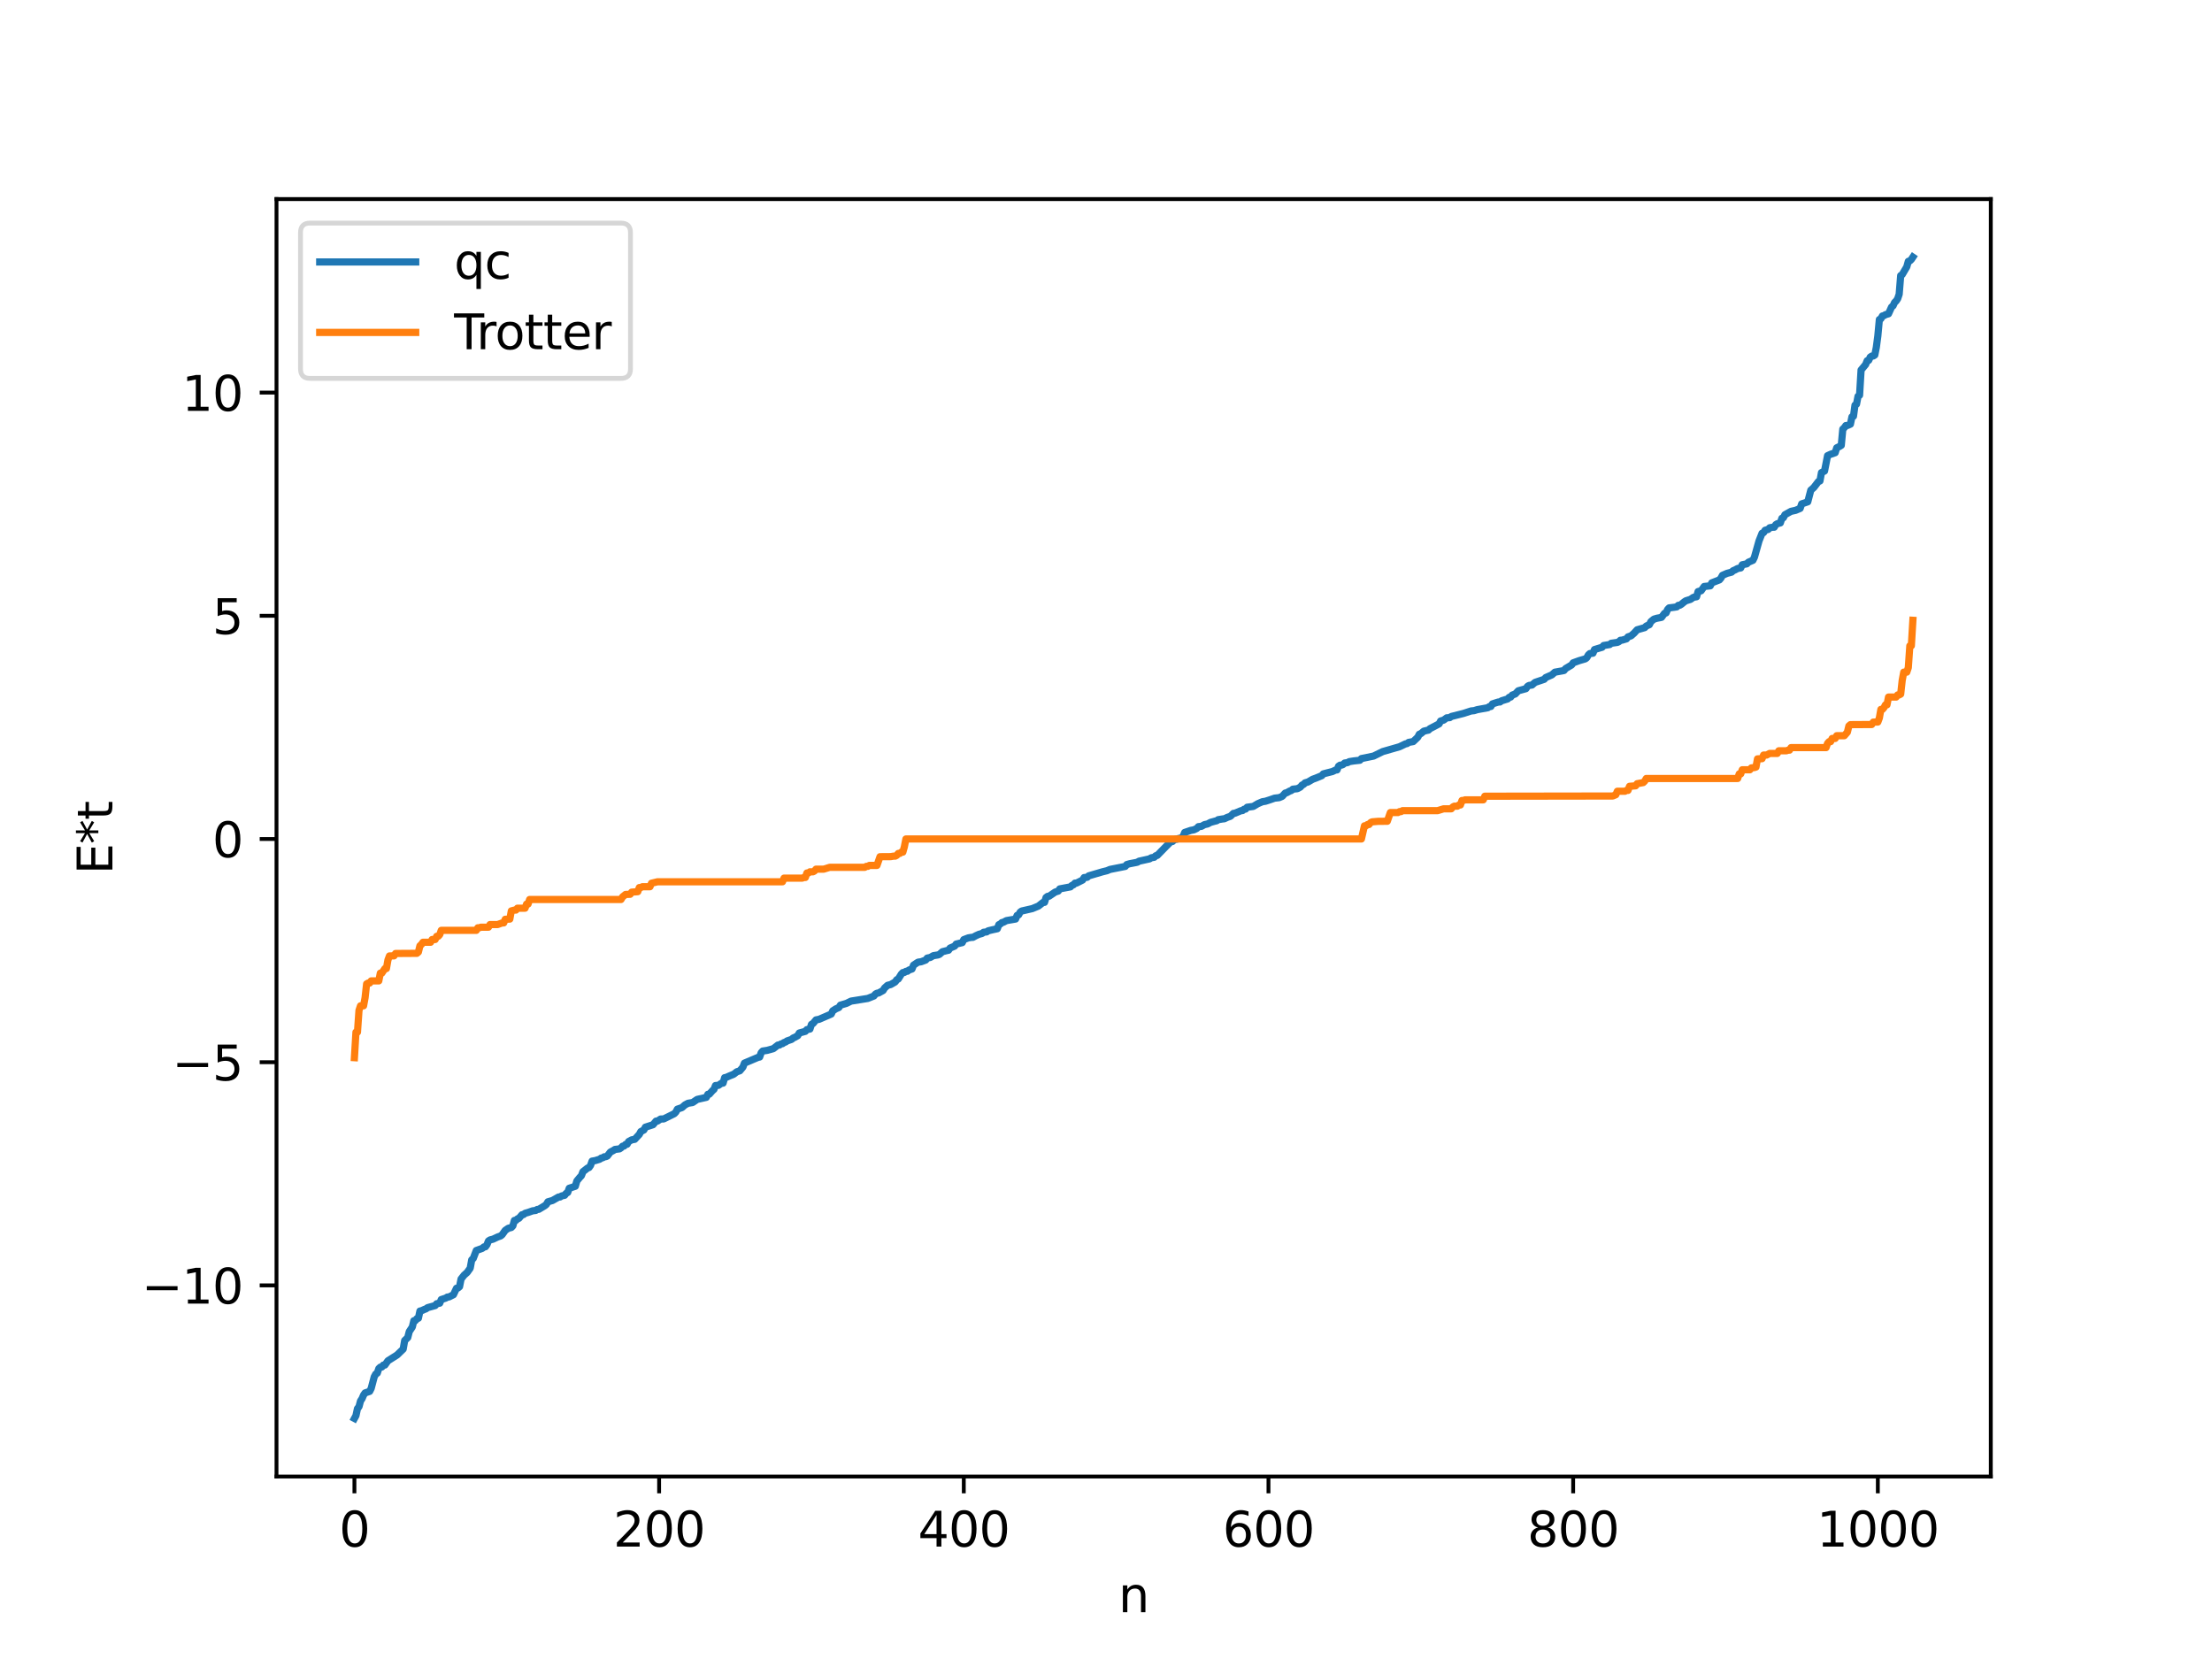 <?xml version="1.0" encoding="utf-8" standalone="no"?>
<!DOCTYPE svg PUBLIC "-//W3C//DTD SVG 1.1//EN"
  "http://www.w3.org/Graphics/SVG/1.1/DTD/svg11.dtd">
<svg xmlns:xlink="http://www.w3.org/1999/xlink" width="460.8pt" height="345.6pt" viewBox="0 0 460.8 345.6" xmlns="http://www.w3.org/2000/svg" version="1.1">
 <defs>
  <style type="text/css">*{stroke-linejoin: round; stroke-linecap: butt}</style>
 </defs>
 <g id="figure_1">
  <g id="patch_1">
   <path d="M 0 345.6 
L 460.8 345.6 
L 460.8 0 
L 0 0 
z
" style="fill: #ffffff"/>
  </g>
  <g id="axes_1">
   <g id="patch_2">
    <path d="M 57.6 307.584 
L 414.72 307.584 
L 414.72 41.472 
L 57.6 41.472 
z
" style="fill: #ffffff"/>
   </g>
   <g id="matplotlib.axis_1">
    <g id="xtick_1">
     <g id="line2d_1">
      <defs>
       <path id="mbe748d9d92" d="M 0 0 
L 0 3.5 
" style="stroke: #000000; stroke-width: 0.8"/>
      </defs>
      <g>
       <use xlink:href="#mbe748d9d92" x="73.833" y="307.584" style="stroke: #000000; stroke-width: 0.8"/>
      </g>
     </g>
     <g id="text_1">
      <!-- 0 -->
      <g transform="translate(70.651 322.182) scale(0.1 -0.1)">
       <defs>
        <path id="DejaVuSans-30" d="M 2034 4250 
Q 1547 4250 1301 3770 
Q 1056 3291 1056 2328 
Q 1056 1369 1301 889 
Q 1547 409 2034 409 
Q 2525 409 2770 889 
Q 3016 1369 3016 2328 
Q 3016 3291 2770 3770 
Q 2525 4250 2034 4250 
z
M 2034 4750 
Q 2819 4750 3233 4129 
Q 3647 3509 3647 2328 
Q 3647 1150 3233 529 
Q 2819 -91 2034 -91 
Q 1250 -91 836 529 
Q 422 1150 422 2328 
Q 422 3509 836 4129 
Q 1250 4750 2034 4750 
z
" transform="scale(0.016)"/>
       </defs>
       <use xlink:href="#DejaVuSans-30"/>
      </g>
     </g>
    </g>
    <g id="xtick_2">
     <g id="line2d_2">
      <g>
       <use xlink:href="#mbe748d9d92" x="137.304" y="307.584" style="stroke: #000000; stroke-width: 0.8"/>
      </g>
     </g>
     <g id="text_2">
      <!-- 200 -->
      <g transform="translate(127.76 322.182) scale(0.1 -0.1)">
       <defs>
        <path id="DejaVuSans-32" d="M 1228 531 
L 3431 531 
L 3431 0 
L 469 0 
L 469 531 
Q 828 903 1448 1529 
Q 2069 2156 2228 2338 
Q 2531 2678 2651 2914 
Q 2772 3150 2772 3378 
Q 2772 3750 2511 3984 
Q 2250 4219 1831 4219 
Q 1534 4219 1204 4116 
Q 875 4013 500 3803 
L 500 4441 
Q 881 4594 1212 4672 
Q 1544 4750 1819 4750 
Q 2544 4750 2975 4387 
Q 3406 4025 3406 3419 
Q 3406 3131 3298 2873 
Q 3191 2616 2906 2266 
Q 2828 2175 2409 1742 
Q 1991 1309 1228 531 
z
" transform="scale(0.016)"/>
       </defs>
       <use xlink:href="#DejaVuSans-32"/>
       <use xlink:href="#DejaVuSans-30" x="63.623"/>
       <use xlink:href="#DejaVuSans-30" x="127.246"/>
      </g>
     </g>
    </g>
    <g id="xtick_3">
     <g id="line2d_3">
      <g>
       <use xlink:href="#mbe748d9d92" x="200.775" y="307.584" style="stroke: #000000; stroke-width: 0.8"/>
      </g>
     </g>
     <g id="text_3">
      <!-- 400 -->
      <g transform="translate(191.231 322.182) scale(0.1 -0.1)">
       <defs>
        <path id="DejaVuSans-34" d="M 2419 4116 
L 825 1625 
L 2419 1625 
L 2419 4116 
z
M 2253 4666 
L 3047 4666 
L 3047 1625 
L 3713 1625 
L 3713 1100 
L 3047 1100 
L 3047 0 
L 2419 0 
L 2419 1100 
L 313 1100 
L 313 1709 
L 2253 4666 
z
" transform="scale(0.016)"/>
       </defs>
       <use xlink:href="#DejaVuSans-34"/>
       <use xlink:href="#DejaVuSans-30" x="63.623"/>
       <use xlink:href="#DejaVuSans-30" x="127.246"/>
      </g>
     </g>
    </g>
    <g id="xtick_4">
     <g id="line2d_4">
      <g>
       <use xlink:href="#mbe748d9d92" x="264.246" y="307.584" style="stroke: #000000; stroke-width: 0.8"/>
      </g>
     </g>
     <g id="text_4">
      <!-- 600 -->
      <g transform="translate(254.702 322.182) scale(0.1 -0.1)">
       <defs>
        <path id="DejaVuSans-36" d="M 2113 2584 
Q 1688 2584 1439 2293 
Q 1191 2003 1191 1497 
Q 1191 994 1439 701 
Q 1688 409 2113 409 
Q 2538 409 2786 701 
Q 3034 994 3034 1497 
Q 3034 2003 2786 2293 
Q 2538 2584 2113 2584 
z
M 3366 4563 
L 3366 3988 
Q 3128 4100 2886 4159 
Q 2644 4219 2406 4219 
Q 1781 4219 1451 3797 
Q 1122 3375 1075 2522 
Q 1259 2794 1537 2939 
Q 1816 3084 2150 3084 
Q 2853 3084 3261 2657 
Q 3669 2231 3669 1497 
Q 3669 778 3244 343 
Q 2819 -91 2113 -91 
Q 1303 -91 875 529 
Q 447 1150 447 2328 
Q 447 3434 972 4092 
Q 1497 4750 2381 4750 
Q 2619 4750 2861 4703 
Q 3103 4656 3366 4563 
z
" transform="scale(0.016)"/>
       </defs>
       <use xlink:href="#DejaVuSans-36"/>
       <use xlink:href="#DejaVuSans-30" x="63.623"/>
       <use xlink:href="#DejaVuSans-30" x="127.246"/>
      </g>
     </g>
    </g>
    <g id="xtick_5">
     <g id="line2d_5">
      <g>
       <use xlink:href="#mbe748d9d92" x="327.717" y="307.584" style="stroke: #000000; stroke-width: 0.8"/>
      </g>
     </g>
     <g id="text_5">
      <!-- 800 -->
      <g transform="translate(318.173 322.182) scale(0.1 -0.1)">
       <defs>
        <path id="DejaVuSans-38" d="M 2034 2216 
Q 1584 2216 1326 1975 
Q 1069 1734 1069 1313 
Q 1069 891 1326 650 
Q 1584 409 2034 409 
Q 2484 409 2743 651 
Q 3003 894 3003 1313 
Q 3003 1734 2745 1975 
Q 2488 2216 2034 2216 
z
M 1403 2484 
Q 997 2584 770 2862 
Q 544 3141 544 3541 
Q 544 4100 942 4425 
Q 1341 4750 2034 4750 
Q 2731 4750 3128 4425 
Q 3525 4100 3525 3541 
Q 3525 3141 3298 2862 
Q 3072 2584 2669 2484 
Q 3125 2378 3379 2068 
Q 3634 1759 3634 1313 
Q 3634 634 3220 271 
Q 2806 -91 2034 -91 
Q 1263 -91 848 271 
Q 434 634 434 1313 
Q 434 1759 690 2068 
Q 947 2378 1403 2484 
z
M 1172 3481 
Q 1172 3119 1398 2916 
Q 1625 2713 2034 2713 
Q 2441 2713 2670 2916 
Q 2900 3119 2900 3481 
Q 2900 3844 2670 4047 
Q 2441 4250 2034 4250 
Q 1625 4250 1398 4047 
Q 1172 3844 1172 3481 
z
" transform="scale(0.016)"/>
       </defs>
       <use xlink:href="#DejaVuSans-38"/>
       <use xlink:href="#DejaVuSans-30" x="63.623"/>
       <use xlink:href="#DejaVuSans-30" x="127.246"/>
      </g>
     </g>
    </g>
    <g id="xtick_6">
     <g id="line2d_6">
      <g>
       <use xlink:href="#mbe748d9d92" x="391.188" y="307.584" style="stroke: #000000; stroke-width: 0.8"/>
      </g>
     </g>
     <g id="text_6">
      <!-- 1000 -->
      <g transform="translate(378.463 322.182) scale(0.1 -0.1)">
       <defs>
        <path id="DejaVuSans-31" d="M 794 531 
L 1825 531 
L 1825 4091 
L 703 3866 
L 703 4441 
L 1819 4666 
L 2450 4666 
L 2450 531 
L 3481 531 
L 3481 0 
L 794 0 
L 794 531 
z
" transform="scale(0.016)"/>
       </defs>
       <use xlink:href="#DejaVuSans-31"/>
       <use xlink:href="#DejaVuSans-30" x="63.623"/>
       <use xlink:href="#DejaVuSans-30" x="127.246"/>
       <use xlink:href="#DejaVuSans-30" x="190.869"/>
      </g>
     </g>
    </g>
    <g id="text_7">
     <!-- n -->
     <g transform="translate(232.991 335.861) scale(0.1 -0.1)">
      <defs>
       <path id="DejaVuSans-6e" d="M 3513 2113 
L 3513 0 
L 2938 0 
L 2938 2094 
Q 2938 2591 2744 2837 
Q 2550 3084 2163 3084 
Q 1697 3084 1428 2787 
Q 1159 2491 1159 1978 
L 1159 0 
L 581 0 
L 581 3500 
L 1159 3500 
L 1159 2956 
Q 1366 3272 1645 3428 
Q 1925 3584 2291 3584 
Q 2894 3584 3203 3211 
Q 3513 2838 3513 2113 
z
" transform="scale(0.016)"/>
      </defs>
      <use xlink:href="#DejaVuSans-6e"/>
     </g>
    </g>
   </g>
   <g id="matplotlib.axis_2">
    <g id="ytick_1">
     <g id="line2d_7">
      <defs>
       <path id="mb2036ab66e" d="M 0 0 
L -3.5 0 
" style="stroke: #000000; stroke-width: 0.8"/>
      </defs>
      <g>
       <use xlink:href="#mb2036ab66e" x="57.6" y="267.767" style="stroke: #000000; stroke-width: 0.8"/>
      </g>
     </g>
     <g id="text_8">
      <!-- −10 -->
      <g transform="translate(29.495 271.566) scale(0.1 -0.1)">
       <defs>
        <path id="DejaVuSans-2212" d="M 678 2272 
L 4684 2272 
L 4684 1741 
L 678 1741 
L 678 2272 
z
" transform="scale(0.016)"/>
       </defs>
       <use xlink:href="#DejaVuSans-2212"/>
       <use xlink:href="#DejaVuSans-31" x="83.789"/>
       <use xlink:href="#DejaVuSans-30" x="147.412"/>
      </g>
     </g>
    </g>
    <g id="ytick_2">
     <g id="line2d_8">
      <g>
       <use xlink:href="#mb2036ab66e" x="57.6" y="221.271" style="stroke: #000000; stroke-width: 0.8"/>
      </g>
     </g>
     <g id="text_9">
      <!-- −5 -->
      <g transform="translate(35.858 225.071) scale(0.1 -0.1)">
       <defs>
        <path id="DejaVuSans-35" d="M 691 4666 
L 3169 4666 
L 3169 4134 
L 1269 4134 
L 1269 2991 
Q 1406 3038 1543 3061 
Q 1681 3084 1819 3084 
Q 2600 3084 3056 2656 
Q 3513 2228 3513 1497 
Q 3513 744 3044 326 
Q 2575 -91 1722 -91 
Q 1428 -91 1123 -41 
Q 819 9 494 109 
L 494 744 
Q 775 591 1075 516 
Q 1375 441 1709 441 
Q 2250 441 2565 725 
Q 2881 1009 2881 1497 
Q 2881 1984 2565 2268 
Q 2250 2553 1709 2553 
Q 1456 2553 1204 2497 
Q 953 2441 691 2322 
L 691 4666 
z
" transform="scale(0.016)"/>
       </defs>
       <use xlink:href="#DejaVuSans-2212"/>
       <use xlink:href="#DejaVuSans-35" x="83.789"/>
      </g>
     </g>
    </g>
    <g id="ytick_3">
     <g id="line2d_9">
      <g>
       <use xlink:href="#mb2036ab66e" x="57.6" y="174.776" style="stroke: #000000; stroke-width: 0.8"/>
      </g>
     </g>
     <g id="text_10">
      <!-- 0 -->
      <g transform="translate(44.237 178.575) scale(0.1 -0.1)">
       <use xlink:href="#DejaVuSans-30"/>
      </g>
     </g>
    </g>
    <g id="ytick_4">
     <g id="line2d_10">
      <g>
       <use xlink:href="#mb2036ab66e" x="57.6" y="128.281" style="stroke: #000000; stroke-width: 0.8"/>
      </g>
     </g>
     <g id="text_11">
      <!-- 5 -->
      <g transform="translate(44.237 132.08) scale(0.1 -0.1)">
       <use xlink:href="#DejaVuSans-35"/>
      </g>
     </g>
    </g>
    <g id="ytick_5">
     <g id="line2d_11">
      <g>
       <use xlink:href="#mb2036ab66e" x="57.6" y="81.786" style="stroke: #000000; stroke-width: 0.8"/>
      </g>
     </g>
     <g id="text_12">
      <!-- 10 -->
      <g transform="translate(37.875 85.585) scale(0.1 -0.1)">
       <use xlink:href="#DejaVuSans-31"/>
       <use xlink:href="#DejaVuSans-30" x="63.623"/>
      </g>
     </g>
    </g>
    <g id="text_13">
     <!-- E*t -->
     <g transform="translate(23.416 182.148) rotate(-90) scale(0.1 -0.1)">
      <defs>
       <path id="DejaVuSans-45" d="M 628 4666 
L 3578 4666 
L 3578 4134 
L 1259 4134 
L 1259 2753 
L 3481 2753 
L 3481 2222 
L 1259 2222 
L 1259 531 
L 3634 531 
L 3634 0 
L 628 0 
L 628 4666 
z
" transform="scale(0.016)"/>
       <path id="DejaVuSans-2a" d="M 3009 3897 
L 1888 3291 
L 3009 2681 
L 2828 2375 
L 1778 3009 
L 1778 1831 
L 1422 1831 
L 1422 3009 
L 372 2375 
L 191 2681 
L 1313 3291 
L 191 3897 
L 372 4206 
L 1422 3572 
L 1422 4750 
L 1778 4750 
L 1778 3572 
L 2828 4206 
L 3009 3897 
z
" transform="scale(0.016)"/>
       <path id="DejaVuSans-74" d="M 1172 4494 
L 1172 3500 
L 2356 3500 
L 2356 3053 
L 1172 3053 
L 1172 1153 
Q 1172 725 1289 603 
Q 1406 481 1766 481 
L 2356 481 
L 2356 0 
L 1766 0 
Q 1100 0 847 248 
Q 594 497 594 1153 
L 594 3053 
L 172 3053 
L 172 3500 
L 594 3500 
L 594 4494 
L 1172 4494 
z
" transform="scale(0.016)"/>
      </defs>
      <use xlink:href="#DejaVuSans-45"/>
      <use xlink:href="#DejaVuSans-2a" x="63.184"/>
      <use xlink:href="#DejaVuSans-74" x="113.184"/>
     </g>
    </g>
   </g>
   <g id="line2d_12">
    <path d="M 73.833 295.488 
L 74.15 294.905 
L 74.467 293.438 
L 74.785 293.038 
L 75.102 291.848 
L 75.42 291.365 
L 75.737 290.625 
L 76.054 290.171 
L 77.006 289.851 
L 77.324 289.223 
L 77.958 286.821 
L 78.276 286.238 
L 78.593 286.053 
L 78.91 285.104 
L 79.228 284.804 
L 79.545 284.771 
L 79.862 284.37 
L 80.18 284.366 
L 80.815 283.476 
L 82.719 282.269 
L 83.353 281.655 
L 83.988 281.041 
L 84.305 279.251 
L 84.94 278.64 
L 85.258 277.386 
L 85.892 276.437 
L 86.21 275.13 
L 86.527 275.108 
L 86.844 274.692 
L 87.162 274.61 
L 87.479 273.116 
L 87.796 273.053 
L 88.431 272.767 
L 88.748 272.656 
L 89.066 272.412 
L 90.653 271.974 
L 90.97 271.591 
L 91.605 271.475 
L 91.922 270.72 
L 92.874 270.413 
L 93.191 270.201 
L 93.509 270.189 
L 94.461 269.712 
L 95.096 268.364 
L 95.413 268.307 
L 95.73 268.037 
L 96.048 266.441 
L 96.682 265.635 
L 97.317 265.074 
L 97.952 264.183 
L 98.269 262.447 
L 98.586 262.161 
L 99.221 260.502 
L 100.491 260.045 
L 100.808 259.759 
L 101.125 259.726 
L 101.443 259.288 
L 101.76 258.518 
L 102.077 258.301 
L 102.712 258.137 
L 103.664 257.689 
L 104.299 257.465 
L 104.616 257.196 
L 105.251 256.309 
L 105.886 255.876 
L 106.52 255.708 
L 106.838 255.371 
L 107.155 254.239 
L 107.472 254.23 
L 107.79 253.908 
L 108.107 253.791 
L 108.742 253.052 
L 109.059 253.015 
L 109.377 252.752 
L 110.011 252.574 
L 110.963 252.237 
L 111.598 252.156 
L 111.915 251.951 
L 112.233 251.926 
L 113.502 251.164 
L 113.82 250.9 
L 114.137 250.358 
L 115.089 250.086 
L 116.358 249.361 
L 116.676 249.355 
L 116.993 249.138 
L 117.628 249 
L 117.945 248.588 
L 118.262 248.42 
L 118.58 247.535 
L 119.849 247.119 
L 120.167 246.017 
L 120.801 245.253 
L 121.119 244.923 
L 121.436 244.086 
L 122.071 243.592 
L 122.388 243.334 
L 122.705 243.223 
L 123.023 242.772 
L 123.34 241.884 
L 123.975 241.776 
L 124.927 241.488 
L 125.244 241.248 
L 125.562 241.189 
L 125.879 240.978 
L 126.196 240.962 
L 126.514 240.821 
L 127.148 239.995 
L 127.783 239.667 
L 128.1 239.448 
L 129.053 239.332 
L 129.37 239.123 
L 129.687 238.778 
L 130.005 238.742 
L 130.322 238.405 
L 130.639 238.364 
L 130.957 237.801 
L 131.591 237.454 
L 132.226 237.342 
L 133.178 236.314 
L 133.496 235.728 
L 134.13 235.396 
L 134.448 234.81 
L 136.034 234.298 
L 136.669 233.545 
L 136.986 233.53 
L 137.621 233.113 
L 138.256 233.098 
L 140.477 231.996 
L 140.795 231.659 
L 141.112 231.057 
L 142.064 230.733 
L 142.699 230.169 
L 143.334 229.832 
L 144.286 229.678 
L 145.238 229.028 
L 147.142 228.599 
L 147.459 227.963 
L 147.777 227.927 
L 148.411 227.213 
L 148.729 226.938 
L 149.046 226.139 
L 149.681 226.089 
L 150.315 225.639 
L 150.633 225.631 
L 150.95 224.5 
L 151.267 224.445 
L 151.902 224.164 
L 152.854 223.772 
L 153.489 223.274 
L 154.124 223.061 
L 154.758 222.307 
L 155.076 221.47 
L 157.932 220.261 
L 158.249 220.202 
L 158.567 219.296 
L 158.884 218.955 
L 159.836 218.805 
L 161.105 218.451 
L 162.058 217.704 
L 162.375 217.698 
L 162.692 217.471 
L 163.01 217.413 
L 163.327 217.172 
L 163.644 217.076 
L 163.962 216.846 
L 164.914 216.518 
L 165.231 216.226 
L 165.548 216.11 
L 166.183 215.75 
L 166.5 215.196 
L 167.77 214.849 
L 168.087 214.488 
L 168.722 214.372 
L 169.039 213.4 
L 169.357 213.22 
L 169.991 212.461 
L 170.626 212.344 
L 173.165 211.242 
L 173.482 210.576 
L 174.117 210.164 
L 174.752 209.886 
L 175.069 209.392 
L 176.339 209.019 
L 177.291 208.549 
L 180.781 207.99 
L 182.051 207.483 
L 182.368 207.083 
L 182.686 206.91 
L 183.003 206.867 
L 183.955 206.342 
L 184.272 205.823 
L 184.907 205.257 
L 185.542 205.102 
L 186.494 204.553 
L 186.811 204.092 
L 187.129 203.943 
L 187.763 202.929 
L 188.081 202.604 
L 188.398 202.574 
L 188.715 202.351 
L 189.033 202.331 
L 189.35 202.076 
L 189.985 201.861 
L 190.302 201.064 
L 190.937 200.638 
L 191.254 200.434 
L 191.889 200.351 
L 192.841 199.996 
L 193.158 199.59 
L 193.793 199.457 
L 194.428 199.083 
L 195.38 198.932 
L 195.697 198.816 
L 196.332 198.257 
L 197.284 198.013 
L 197.601 197.952 
L 197.919 197.496 
L 198.871 197.097 
L 199.188 196.666 
L 200.458 196.365 
L 200.775 195.737 
L 201.727 195.377 
L 202.362 195.275 
L 202.679 195.265 
L 203.314 194.916 
L 203.948 194.63 
L 204.583 194.46 
L 204.9 194.21 
L 205.535 194.133 
L 205.853 193.907 
L 206.805 193.677 
L 207.757 193.471 
L 208.074 192.629 
L 208.391 192.488 
L 208.709 192.188 
L 209.026 192.12 
L 209.661 191.78 
L 211.565 191.452 
L 211.882 190.697 
L 212.2 190.581 
L 212.517 190.014 
L 212.834 189.784 
L 215.056 189.275 
L 216.325 188.75 
L 217.277 187.997 
L 217.595 187.976 
L 217.912 186.968 
L 218.229 186.731 
L 218.547 186.693 
L 219.816 185.833 
L 220.451 185.63 
L 220.768 185.17 
L 222.99 184.752 
L 223.307 184.437 
L 223.624 184.319 
L 223.942 183.964 
L 224.259 183.962 
L 225.529 183.326 
L 225.846 182.813 
L 226.481 182.759 
L 226.798 182.457 
L 229.654 181.617 
L 230.606 181.382 
L 231.241 181.116 
L 234.415 180.488 
L 234.732 180.101 
L 235.367 179.923 
L 236.636 179.68 
L 236.953 179.607 
L 237.271 179.404 
L 239.492 178.913 
L 239.81 178.695 
L 240.444 178.588 
L 240.762 178.266 
L 241.079 178.196 
L 242.983 176.245 
L 243.935 175.3 
L 244.253 175.295 
L 244.57 174.988 
L 244.887 174.842 
L 245.205 174.822 
L 245.522 174.664 
L 245.839 174.633 
L 246.157 174.488 
L 246.474 174.193 
L 246.791 173.416 
L 248.061 172.983 
L 248.696 172.869 
L 249.33 172.57 
L 249.648 172.21 
L 250.282 172.144 
L 250.917 171.786 
L 251.552 171.647 
L 252.186 171.312 
L 253.139 171.049 
L 253.456 170.983 
L 253.773 170.752 
L 254.725 170.596 
L 255.043 170.571 
L 255.677 170.269 
L 256.312 170.052 
L 256.947 169.443 
L 257.264 169.408 
L 258.534 168.879 
L 258.851 168.848 
L 259.168 168.575 
L 259.486 168.547 
L 259.803 168.164 
L 261.072 167.995 
L 262.024 167.426 
L 262.977 167.016 
L 263.611 166.914 
L 264.563 166.609 
L 265.515 166.274 
L 266.467 166.166 
L 267.102 165.901 
L 267.737 165.206 
L 268.054 165.139 
L 268.689 164.782 
L 269.006 164.687 
L 269.324 164.4 
L 270.276 164.297 
L 270.91 163.949 
L 271.228 163.548 
L 271.545 163.42 
L 271.862 163.083 
L 272.497 162.897 
L 273.449 162.337 
L 274.084 162.107 
L 275.353 161.585 
L 275.671 161.212 
L 276.305 161.044 
L 277.575 160.723 
L 278.21 160.417 
L 278.527 160.388 
L 278.844 159.614 
L 279.162 159.397 
L 279.479 159.387 
L 279.796 159.255 
L 280.114 158.954 
L 280.748 158.865 
L 281.066 158.664 
L 282.018 158.515 
L 283.287 158.374 
L 283.605 158.024 
L 286.143 157.502 
L 288.048 156.567 
L 291.539 155.563 
L 292.808 154.957 
L 293.125 154.899 
L 293.443 154.654 
L 294.395 154.484 
L 295.347 153.578 
L 295.664 152.958 
L 295.981 152.833 
L 296.616 152.312 
L 297.251 152.161 
L 297.568 152.1 
L 297.886 151.791 
L 298.838 151.299 
L 299.79 150.794 
L 300.107 150.195 
L 300.742 150.01 
L 301.377 149.537 
L 302.011 149.496 
L 302.329 149.258 
L 304.867 148.619 
L 306.454 148.103 
L 307.089 148.041 
L 307.724 147.836 
L 309.945 147.433 
L 310.262 147.194 
L 310.58 147.173 
L 310.897 146.642 
L 311.532 146.429 
L 312.167 146.235 
L 312.484 146.233 
L 312.801 145.991 
L 314.071 145.603 
L 314.388 145.262 
L 314.705 145.212 
L 315.023 144.8 
L 315.658 144.567 
L 316.292 143.901 
L 317.879 143.465 
L 318.196 142.996 
L 318.514 142.793 
L 319.148 142.702 
L 319.783 142.153 
L 321.687 141.512 
L 322.005 141.145 
L 323.274 140.592 
L 323.909 140.03 
L 325.496 139.743 
L 325.813 139.674 
L 326.13 139.279 
L 327.4 138.526 
L 327.717 138.08 
L 328.986 137.621 
L 330.256 137.251 
L 330.573 136.992 
L 330.891 136.426 
L 331.208 136.145 
L 331.843 136.072 
L 332.16 135.315 
L 333.429 134.931 
L 333.747 134.843 
L 334.064 134.473 
L 335.334 134.269 
L 335.651 134.005 
L 336.92 133.825 
L 337.238 133.682 
L 337.555 133.381 
L 337.872 133.366 
L 338.824 133.085 
L 339.142 132.669 
L 339.777 132.46 
L 340.411 131.898 
L 341.046 131.198 
L 342.633 130.744 
L 342.95 130.41 
L 343.585 130.139 
L 343.902 129.508 
L 344.537 128.981 
L 345.172 128.791 
L 345.806 128.674 
L 346.124 128.602 
L 346.758 127.76 
L 347.076 127.682 
L 347.393 126.964 
L 347.71 126.636 
L 348.662 126.52 
L 349.297 126.423 
L 349.615 126.105 
L 349.932 126.079 
L 350.249 125.885 
L 350.884 125.365 
L 351.201 125.157 
L 352.153 124.862 
L 352.788 124.423 
L 353.423 124.32 
L 353.74 123.231 
L 354.375 123.066 
L 355.01 122.173 
L 356.279 122.04 
L 356.596 121.416 
L 358.183 120.802 
L 358.5 120.429 
L 358.818 119.854 
L 359.77 119.441 
L 360.722 119.187 
L 361.039 118.882 
L 361.357 118.766 
L 361.991 118.426 
L 362.626 118.31 
L 362.943 117.651 
L 363.896 117.456 
L 364.213 117.124 
L 365.165 116.721 
L 365.482 116.065 
L 366.434 112.687 
L 367.069 111.087 
L 367.386 110.952 
L 367.704 110.464 
L 368.339 110.289 
L 368.656 109.945 
L 369.291 109.829 
L 369.608 109.826 
L 369.925 109.297 
L 370.243 109.1 
L 370.877 108.934 
L 371.195 107.97 
L 371.512 107.853 
L 371.829 107.229 
L 373.099 106.522 
L 374.051 106.313 
L 375.003 105.911 
L 375.32 104.97 
L 376.59 104.539 
L 377.224 102.116 
L 377.859 101.552 
L 378.811 100.311 
L 379.129 100.195 
L 379.446 98.446 
L 380.081 98.134 
L 380.715 94.92 
L 381.35 94.633 
L 382.302 94.309 
L 382.62 93.291 
L 383.254 92.976 
L 383.572 92.773 
L 383.889 89.389 
L 384.206 89.1 
L 384.524 88.649 
L 384.841 88.646 
L 385.476 88.359 
L 385.793 86.834 
L 386.11 86.718 
L 386.428 84.403 
L 386.745 84.2 
L 387.062 82.544 
L 387.38 82.341 
L 387.697 77.08 
L 388.649 75.933 
L 388.967 75.137 
L 389.284 75.069 
L 389.601 74.397 
L 389.919 74.178 
L 390.236 74.16 
L 390.553 73.957 
L 390.871 72.368 
L 391.188 69.967 
L 391.505 66.564 
L 391.823 66.402 
L 392.14 65.824 
L 392.458 65.756 
L 392.775 65.553 
L 393.41 65.368 
L 394.044 63.965 
L 394.362 63.701 
L 394.679 63.011 
L 394.996 62.71 
L 395.314 62.235 
L 395.631 61.299 
L 395.948 57.401 
L 396.266 57.197 
L 397.218 55.581 
L 397.535 54.443 
L 397.853 54.344 
L 398.17 54.043 
L 398.487 53.568 
L 398.487 53.568 
" clip-path="url(#p99dd2ee6bb)" style="fill: none; stroke: #1f77b4; stroke-width: 1.5; stroke-linecap: square"/>
   </g>
   <g id="line2d_13">
    <path d="M 73.833 220.336 
L 74.15 215.02 
L 74.467 215.02 
L 74.785 210.475 
L 75.102 209.531 
L 75.737 209.531 
L 76.054 207.831 
L 76.372 204.961 
L 76.689 204.784 
L 77.006 204.784 
L 77.324 204.34 
L 78.91 204.34 
L 79.228 202.721 
L 79.545 202.721 
L 80.18 201.773 
L 80.497 201.773 
L 80.815 199.982 
L 81.132 199.139 
L 82.084 199.125 
L 82.401 198.626 
L 86.844 198.597 
L 87.162 198.324 
L 87.479 197.027 
L 87.796 196.74 
L 88.114 196.291 
L 89.7 196.291 
L 90.018 195.717 
L 90.653 195.717 
L 90.97 195.05 
L 91.287 195.05 
L 91.605 194.703 
L 91.922 193.809 
L 99.221 193.809 
L 99.539 193.277 
L 99.856 193.277 
L 100.173 193.151 
L 101.76 193.151 
L 102.077 192.599 
L 103.664 192.599 
L 104.616 192.26 
L 104.934 192.26 
L 105.251 191.503 
L 106.203 191.465 
L 106.52 189.757 
L 107.155 189.589 
L 107.472 189.589 
L 107.79 189.195 
L 109.377 189.195 
L 109.694 188.332 
L 110.011 188.332 
L 110.329 187.379 
L 129.37 187.379 
L 129.687 186.837 
L 130.322 186.328 
L 131.274 186.295 
L 131.591 185.852 
L 132.861 185.751 
L 133.178 184.898 
L 133.496 184.898 
L 133.813 184.719 
L 135.4 184.719 
L 135.717 183.992 
L 136.986 183.688 
L 163.01 183.688 
L 163.327 182.933 
L 167.135 182.933 
L 167.453 182.795 
L 167.77 182.795 
L 168.087 181.86 
L 168.405 181.86 
L 168.722 181.611 
L 169.357 181.611 
L 169.674 181.45 
L 169.991 181.064 
L 171.578 181.064 
L 172.848 180.677 
L 180.147 180.677 
L 180.464 180.479 
L 180.781 180.479 
L 181.099 180.284 
L 182.686 180.284 
L 183.32 178.468 
L 185.542 178.451 
L 186.177 178.346 
L 186.494 178.346 
L 186.811 178.186 
L 187.129 177.787 
L 187.446 177.787 
L 187.763 177.516 
L 188.081 177.516 
L 188.398 176.387 
L 188.715 174.776 
L 283.605 174.776 
L 284.239 172.036 
L 284.557 172.036 
L 284.874 171.766 
L 285.191 171.766 
L 285.509 171.366 
L 285.826 171.207 
L 287.096 171.101 
L 289 171.085 
L 289.634 169.269 
L 291.221 169.269 
L 291.539 169.074 
L 291.856 169.074 
L 292.173 168.875 
L 299.472 168.875 
L 300.742 168.488 
L 302.329 168.488 
L 302.646 168.103 
L 302.963 167.942 
L 303.598 167.942 
L 303.915 167.692 
L 304.233 167.692 
L 304.55 166.758 
L 304.867 166.758 
L 305.185 166.62 
L 308.993 166.62 
L 309.31 165.865 
L 335.968 165.823 
L 336.603 165.561 
L 336.92 164.833 
L 338.507 164.833 
L 338.824 164.655 
L 339.142 164.655 
L 339.459 163.802 
L 340.729 163.7 
L 341.046 163.257 
L 342.315 163.027 
L 342.633 162.715 
L 342.95 162.173 
L 361.991 162.173 
L 362.309 161.22 
L 362.626 161.22 
L 362.943 160.357 
L 364.53 160.357 
L 364.848 159.964 
L 365.482 159.896 
L 365.8 159.795 
L 366.117 158.087 
L 367.069 158.049 
L 367.386 157.293 
L 368.021 157.293 
L 368.656 156.953 
L 370.243 156.953 
L 370.56 156.401 
L 372.147 156.401 
L 372.464 156.275 
L 372.781 156.275 
L 373.099 155.743 
L 380.398 155.743 
L 380.715 154.85 
L 381.033 154.503 
L 381.35 154.503 
L 381.667 153.836 
L 382.302 153.836 
L 382.62 153.262 
L 384.206 153.262 
L 384.841 152.526 
L 385.158 151.228 
L 385.476 150.955 
L 389.919 150.927 
L 390.236 150.428 
L 391.188 150.413 
L 391.505 149.571 
L 391.823 147.78 
L 392.14 147.78 
L 392.458 147.418 
L 392.775 146.832 
L 393.092 146.832 
L 393.41 145.212 
L 394.996 145.212 
L 395.314 144.768 
L 395.631 144.768 
L 395.948 144.592 
L 396.266 141.722 
L 396.583 140.021 
L 397.218 140.021 
L 397.535 139.077 
L 397.853 134.533 
L 398.17 134.533 
L 398.487 129.217 
L 398.487 129.217 
" clip-path="url(#p99dd2ee6bb)" style="fill: none; stroke: #ff7f0e; stroke-width: 1.5; stroke-linecap: square"/>
   </g>
   <g id="patch_3">
    <path d="M 57.6 307.584 
L 57.6 41.472 
" style="fill: none; stroke: #000000; stroke-width: 0.8; stroke-linejoin: miter; stroke-linecap: square"/>
   </g>
   <g id="patch_4">
    <path d="M 414.72 307.584 
L 414.72 41.472 
" style="fill: none; stroke: #000000; stroke-width: 0.8; stroke-linejoin: miter; stroke-linecap: square"/>
   </g>
   <g id="patch_5">
    <path d="M 57.6 307.584 
L 414.72 307.584 
" style="fill: none; stroke: #000000; stroke-width: 0.8; stroke-linejoin: miter; stroke-linecap: square"/>
   </g>
   <g id="patch_6">
    <path d="M 57.6 41.472 
L 414.72 41.472 
" style="fill: none; stroke: #000000; stroke-width: 0.8; stroke-linejoin: miter; stroke-linecap: square"/>
   </g>
   <g id="legend_1">
    <g id="patch_7">
     <path d="M 64.6 78.828 
L 129.342 78.828 
Q 131.342 78.828 131.342 76.828 
L 131.342 48.472 
Q 131.342 46.472 129.342 46.472 
L 64.6 46.472 
Q 62.6 46.472 62.6 48.472 
L 62.6 76.828 
Q 62.6 78.828 64.6 78.828 
z
" style="fill: #ffffff; opacity: 0.8; stroke: #cccccc; stroke-linejoin: miter"/>
    </g>
    <g id="line2d_14">
     <path d="M 66.6 54.57 
L 76.6 54.57 
L 86.6 54.57 
" style="fill: none; stroke: #1f77b4; stroke-width: 1.5; stroke-linecap: square"/>
    </g>
    <g id="text_14">
     <!-- qc -->
     <g transform="translate(94.6 58.07) scale(0.1 -0.1)">
      <defs>
       <path id="DejaVuSans-71" d="M 947 1747 
Q 947 1113 1208 752 
Q 1469 391 1925 391 
Q 2381 391 2643 752 
Q 2906 1113 2906 1747 
Q 2906 2381 2643 2742 
Q 2381 3103 1925 3103 
Q 1469 3103 1208 2742 
Q 947 2381 947 1747 
z
M 2906 525 
Q 2725 213 2448 61 
Q 2172 -91 1784 -91 
Q 1150 -91 751 415 
Q 353 922 353 1747 
Q 353 2572 751 3078 
Q 1150 3584 1784 3584 
Q 2172 3584 2448 3432 
Q 2725 3281 2906 2969 
L 2906 3500 
L 3481 3500 
L 3481 -1331 
L 2906 -1331 
L 2906 525 
z
" transform="scale(0.016)"/>
       <path id="DejaVuSans-63" d="M 3122 3366 
L 3122 2828 
Q 2878 2963 2633 3030 
Q 2388 3097 2138 3097 
Q 1578 3097 1268 2742 
Q 959 2388 959 1747 
Q 959 1106 1268 751 
Q 1578 397 2138 397 
Q 2388 397 2633 464 
Q 2878 531 3122 666 
L 3122 134 
Q 2881 22 2623 -34 
Q 2366 -91 2075 -91 
Q 1284 -91 818 406 
Q 353 903 353 1747 
Q 353 2603 823 3093 
Q 1294 3584 2113 3584 
Q 2378 3584 2631 3529 
Q 2884 3475 3122 3366 
z
" transform="scale(0.016)"/>
      </defs>
      <use xlink:href="#DejaVuSans-71"/>
      <use xlink:href="#DejaVuSans-63" x="63.477"/>
     </g>
    </g>
    <g id="line2d_15">
     <path d="M 66.6 69.249 
L 76.6 69.249 
L 86.6 69.249 
" style="fill: none; stroke: #ff7f0e; stroke-width: 1.5; stroke-linecap: square"/>
    </g>
    <g id="text_15">
     <!-- Trotter -->
     <g transform="translate(94.6 72.749) scale(0.1 -0.1)">
      <defs>
       <path id="DejaVuSans-54" d="M -19 4666 
L 3928 4666 
L 3928 4134 
L 2272 4134 
L 2272 0 
L 1638 0 
L 1638 4134 
L -19 4134 
L -19 4666 
z
" transform="scale(0.016)"/>
       <path id="DejaVuSans-72" d="M 2631 2963 
Q 2534 3019 2420 3045 
Q 2306 3072 2169 3072 
Q 1681 3072 1420 2755 
Q 1159 2438 1159 1844 
L 1159 0 
L 581 0 
L 581 3500 
L 1159 3500 
L 1159 2956 
Q 1341 3275 1631 3429 
Q 1922 3584 2338 3584 
Q 2397 3584 2469 3576 
Q 2541 3569 2628 3553 
L 2631 2963 
z
" transform="scale(0.016)"/>
       <path id="DejaVuSans-6f" d="M 1959 3097 
Q 1497 3097 1228 2736 
Q 959 2375 959 1747 
Q 959 1119 1226 758 
Q 1494 397 1959 397 
Q 2419 397 2687 759 
Q 2956 1122 2956 1747 
Q 2956 2369 2687 2733 
Q 2419 3097 1959 3097 
z
M 1959 3584 
Q 2709 3584 3137 3096 
Q 3566 2609 3566 1747 
Q 3566 888 3137 398 
Q 2709 -91 1959 -91 
Q 1206 -91 779 398 
Q 353 888 353 1747 
Q 353 2609 779 3096 
Q 1206 3584 1959 3584 
z
" transform="scale(0.016)"/>
       <path id="DejaVuSans-65" d="M 3597 1894 
L 3597 1613 
L 953 1613 
Q 991 1019 1311 708 
Q 1631 397 2203 397 
Q 2534 397 2845 478 
Q 3156 559 3463 722 
L 3463 178 
Q 3153 47 2828 -22 
Q 2503 -91 2169 -91 
Q 1331 -91 842 396 
Q 353 884 353 1716 
Q 353 2575 817 3079 
Q 1281 3584 2069 3584 
Q 2775 3584 3186 3129 
Q 3597 2675 3597 1894 
z
M 3022 2063 
Q 3016 2534 2758 2815 
Q 2500 3097 2075 3097 
Q 1594 3097 1305 2825 
Q 1016 2553 972 2059 
L 3022 2063 
z
" transform="scale(0.016)"/>
      </defs>
      <use xlink:href="#DejaVuSans-54"/>
      <use xlink:href="#DejaVuSans-72" x="46.334"/>
      <use xlink:href="#DejaVuSans-6f" x="85.197"/>
      <use xlink:href="#DejaVuSans-74" x="146.379"/>
      <use xlink:href="#DejaVuSans-74" x="185.588"/>
      <use xlink:href="#DejaVuSans-65" x="224.797"/>
      <use xlink:href="#DejaVuSans-72" x="286.32"/>
     </g>
    </g>
   </g>
  </g>
 </g>
 <defs>
  <clipPath id="p99dd2ee6bb">
   <rect x="57.6" y="41.472" width="357.12" height="266.112"/>
  </clipPath>
 </defs>
</svg>
